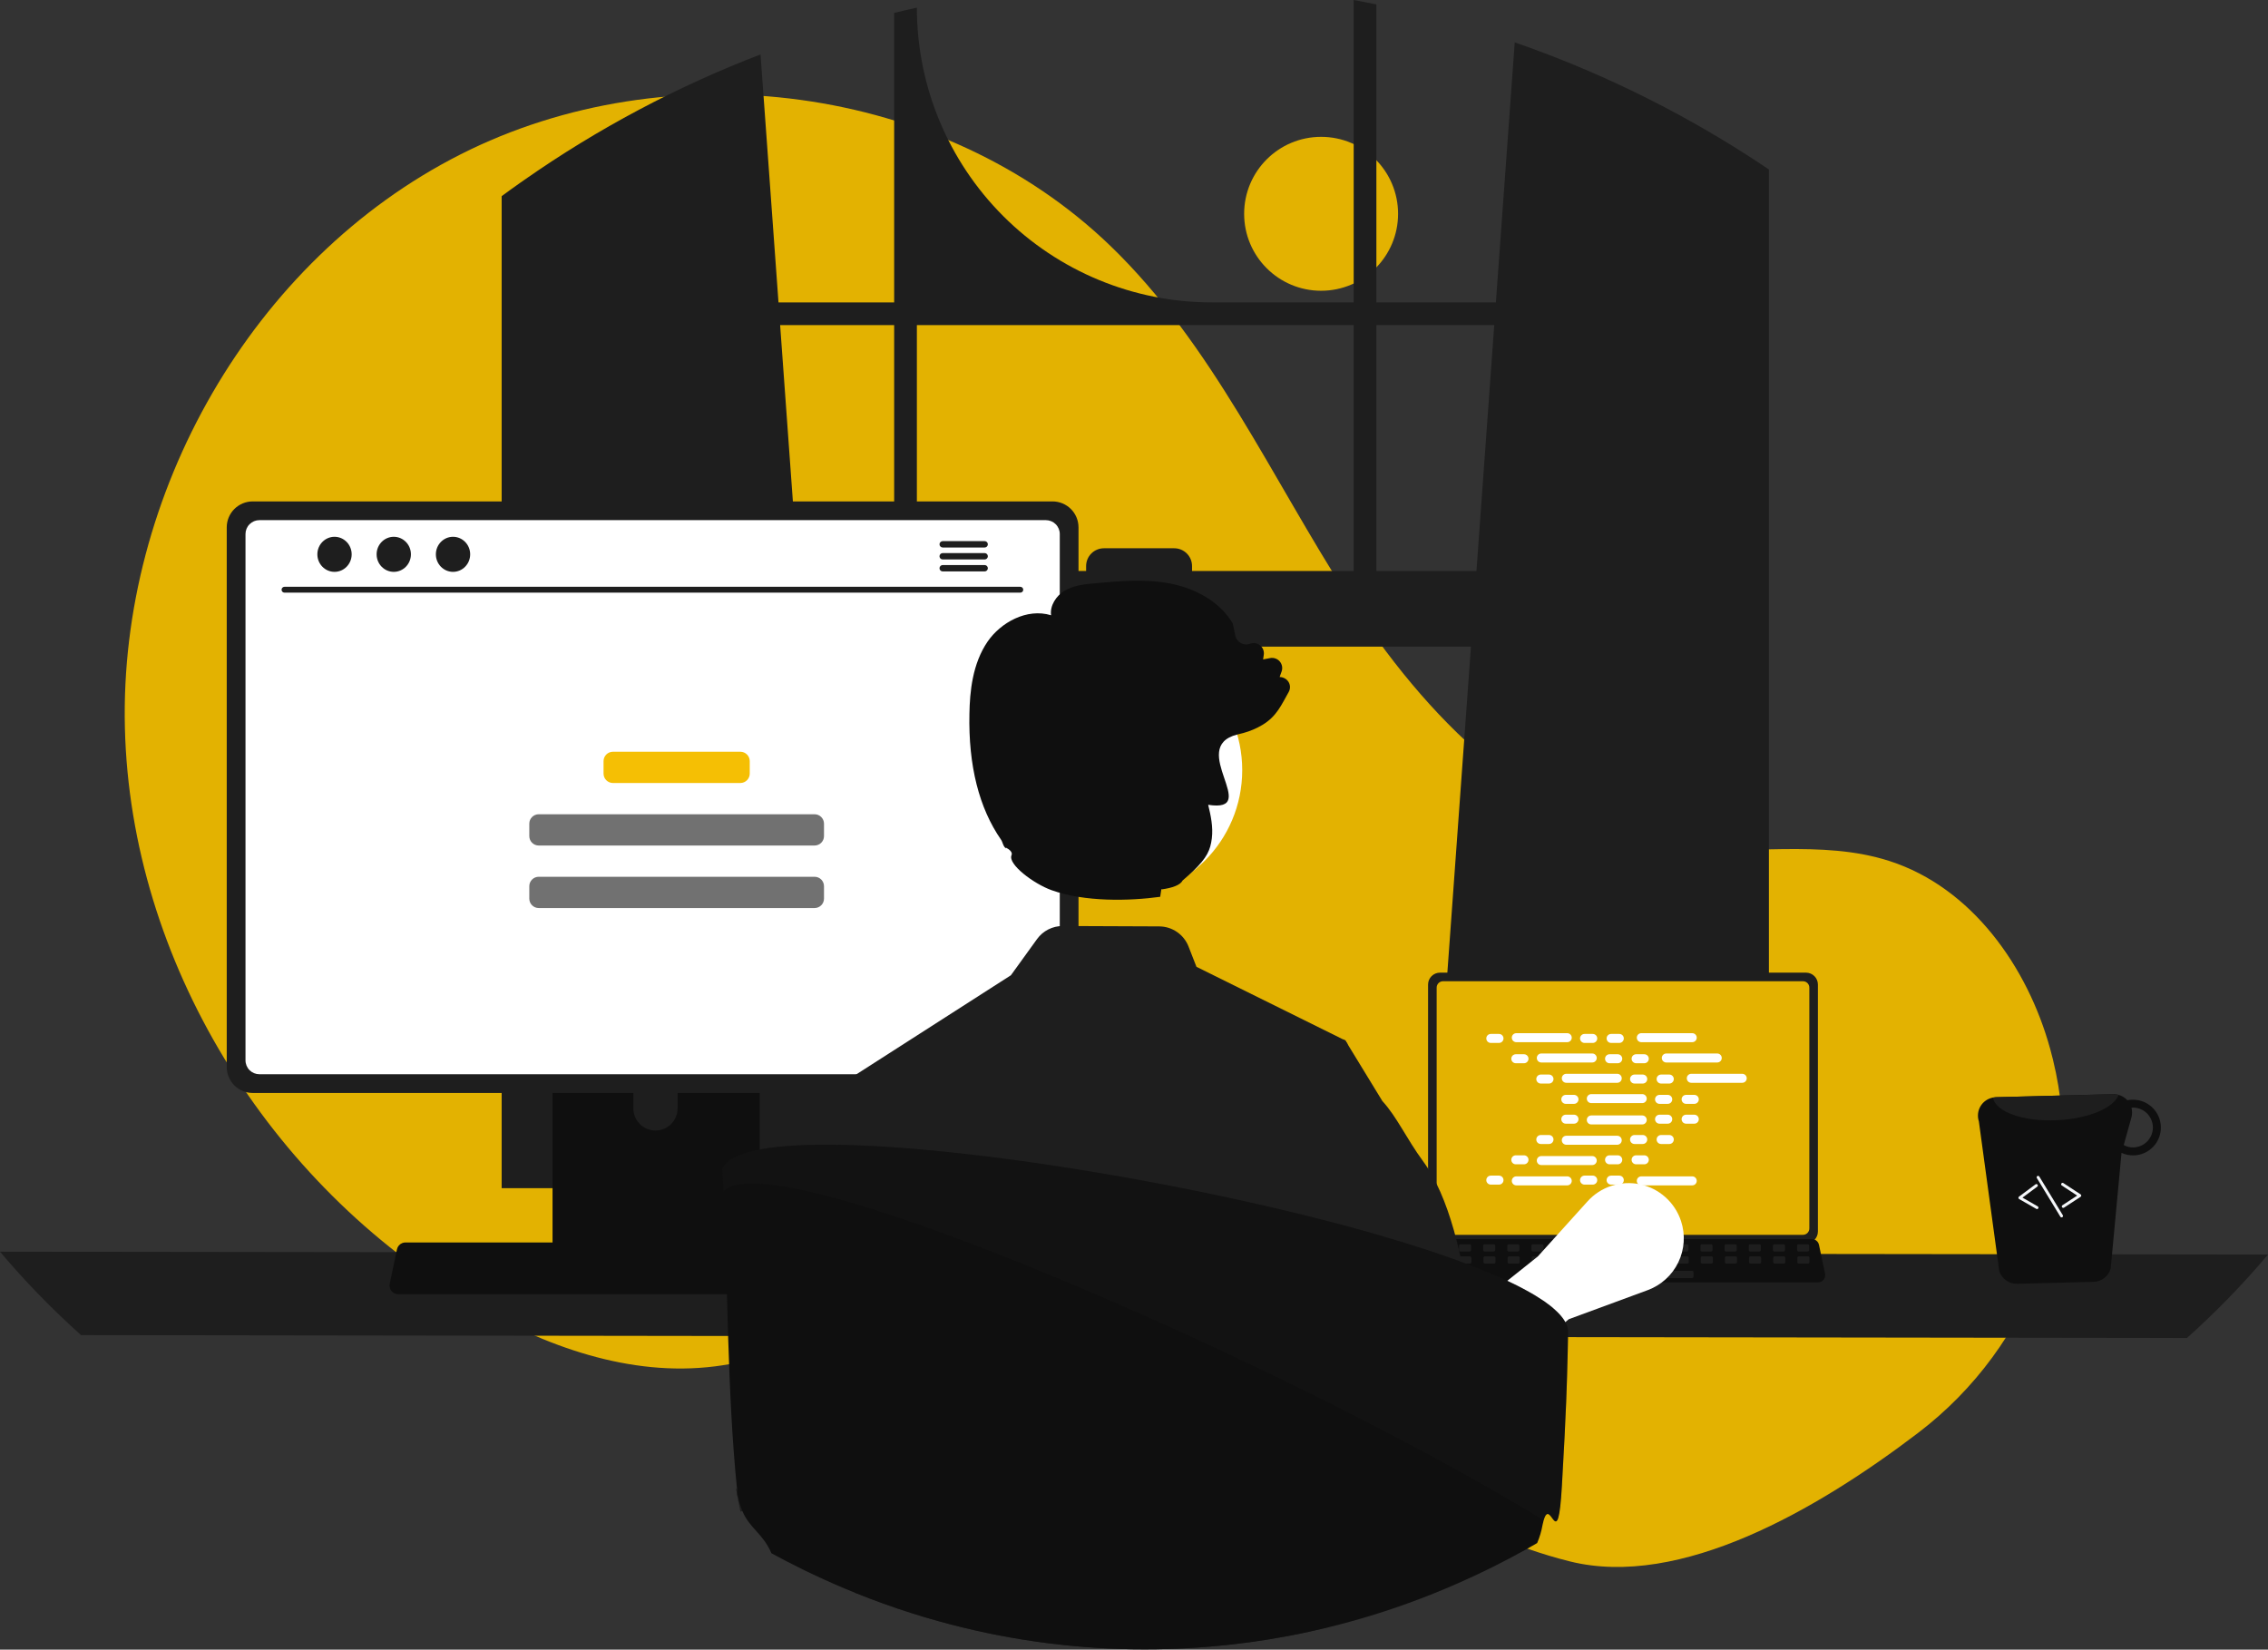<svg width="587" height="427" viewBox="0 0 587 427" fill="none" xmlns="http://www.w3.org/2000/svg">
<rect x="0" y="0" width="587" height="427" fill="#333333" stroke="none"/>
<g clip-path="url(#clip0_15_2536)">
<path d="M341.927 75.262C352.928 75.262 361.847 66.344 361.847 55.343C361.847 44.341 352.928 35.423 341.927 35.423C330.925 35.423 322.007 44.341 322.007 55.343C322.007 66.344 330.925 75.262 341.927 75.262Z" fill="#E3B201"/>
<path d="M496.451 370.896C526.06 348.344 540.202 310.447 531.348 274.297C531.128 273.398 530.896 272.502 530.652 271.608C524.782 250.149 510.261 229.755 489.097 222.898C471.327 217.141 451.93 221.568 433.391 219.279C396.998 214.784 368.783 185.338 348.931 154.508C329.078 123.677 313.821 89.167 287.441 63.697C243.958 21.713 173.026 12.674 119.114 40.002C65.201 67.33 30.86 127.96 32.324 188.386C33.789 248.812 69.661 306.583 121.756 337.234C140.894 348.494 163.028 356.471 185.056 353.679C204.17 351.258 221.537 340.987 240.561 337.938C270.47 333.145 300.189 346.668 326.059 362.426C351.929 378.185 376.917 396.863 406.314 404.169C434.859 411.263 470.223 390.873 496.451 370.896Z" fill="#E3B201"/>
<path d="M453.911 41.271C453.262 40.838 452.605 40.428 451.956 40.01C433.194 28.011 413.084 18.262 392.042 10.967L387.162 78.275H356.232V1.141C354.284 0.739 352.322 0.358 350.36 0V78.275H313.603C293.367 78.275 273.961 70.236 259.652 55.928C245.344 41.619 237.305 22.212 237.305 1.977C235.336 2.402 233.381 2.857 231.426 3.342V78.275H201.488L196.84 14.093C175.216 22.386 154.686 33.292 135.709 46.568C135.381 46.792 135.053 47.023 134.732 47.247C133.083 48.403 131.457 49.582 129.838 50.776V307.555H218.072L216.513 285.958L207.933 167.374H380.709L372.13 285.958L370.57 307.555H457.827V43.867C456.529 42.987 455.224 42.121 453.911 41.271ZM231.426 147.791H206.516L201.913 84.153H231.426V147.791ZM350.36 147.791H308.522V146.53C308.522 145.924 308.403 145.324 308.171 144.764C307.938 144.204 307.598 143.695 307.169 143.267C306.74 142.839 306.231 142.499 305.671 142.268C305.111 142.037 304.51 141.918 303.904 141.919H285.716C285.11 141.919 284.511 142.038 283.951 142.27C283.392 142.501 282.883 142.841 282.455 143.269C282.027 143.697 281.687 144.206 281.456 144.765C281.224 145.325 281.105 145.924 281.105 146.53V147.791H237.305V84.153H350.36V147.791ZM356.232 147.791V84.153H386.737L382.134 147.791H356.232Z" fill="#1E1E1E"/>
<path d="M0 323.999C6.481 331.678 13.491 338.895 20.979 345.597L566.021 346.343C573.509 339.641 580.519 332.424 587 324.745L0 323.999Z" fill="#1E1E1E"/>
<path d="M369.611 254.841V318.78C369.612 319.595 369.936 320.376 370.512 320.952C371.088 321.528 371.869 321.852 372.684 321.853H467.435C468.25 321.852 469.031 321.528 469.607 320.952C470.183 320.376 470.507 319.595 470.508 318.78V254.841C470.506 254.027 470.181 253.247 469.605 252.671C469.029 252.096 468.249 251.773 467.435 251.771H372.684C371.87 251.773 371.09 252.096 370.514 252.672C369.938 253.247 369.613 254.027 369.611 254.841Z" fill="#1E1E1E"/>
<path d="M371.834 255.637V317.991C371.835 318.426 372.008 318.844 372.316 319.152C372.624 319.459 373.041 319.633 373.476 319.633H466.646C467.081 319.633 467.499 319.459 467.806 319.152C468.114 318.844 468.288 318.426 468.288 317.991V255.637C468.288 255.201 468.115 254.783 467.807 254.474C467.5 254.166 467.082 253.992 466.646 253.991H373.476C373.04 253.992 372.623 254.166 372.315 254.474C372.007 254.783 371.834 255.201 371.834 255.637Z" fill="#E3B201"/>
<path d="M367.63 331.25C367.803 331.467 368.024 331.643 368.275 331.763C368.526 331.883 368.801 331.945 369.08 331.943H470.535C470.813 331.943 471.087 331.881 471.337 331.761C471.587 331.642 471.808 331.468 471.983 331.253C472.158 331.037 472.282 330.785 472.347 330.516C472.413 330.246 472.417 329.965 472.36 329.694L470.785 322.213C470.72 321.908 470.579 321.624 470.376 321.387C470.173 321.15 469.914 320.968 469.623 320.857C469.412 320.774 469.187 320.731 468.96 320.732H370.648C370.422 320.731 370.197 320.774 369.986 320.857C369.694 320.968 369.435 321.15 369.232 321.387C369.029 321.624 368.889 321.908 368.823 322.213L367.248 329.694C367.192 329.965 367.198 330.245 367.264 330.515C367.33 330.784 367.455 331.035 367.63 331.25Z" fill="#0F0F0F"/>
<path d="M465.479 323.954H467.875C468.076 323.954 468.239 323.791 468.239 323.589V322.443C468.239 322.242 468.076 322.079 467.875 322.079H465.479C465.278 322.079 465.114 322.242 465.114 322.443V323.589C465.114 323.791 465.278 323.954 465.479 323.954Z" fill="#1E1E1E"/>
<path d="M459.23 323.954H461.626C461.827 323.954 461.99 323.791 461.99 323.589V322.443C461.99 322.242 461.827 322.079 461.626 322.079H459.23C459.028 322.079 458.865 322.242 458.865 322.443V323.589C458.865 323.791 459.028 323.954 459.23 323.954Z" fill="#1E1E1E"/>
<path d="M452.98 323.954H455.376C455.577 323.954 455.74 323.791 455.74 323.589V322.443C455.74 322.242 455.577 322.079 455.376 322.079H452.98C452.779 322.079 452.615 322.242 452.615 322.443V323.589C452.615 323.791 452.779 323.954 452.98 323.954Z" fill="#1E1E1E"/>
<path d="M446.731 323.954H449.127C449.328 323.954 449.491 323.791 449.491 323.589V322.443C449.491 322.242 449.328 322.079 449.127 322.079H446.731C446.529 322.079 446.366 322.242 446.366 322.443V323.589C446.366 323.791 446.529 323.954 446.731 323.954Z" fill="#1E1E1E"/>
<path d="M440.481 323.954H442.877C443.078 323.954 443.241 323.791 443.241 323.589V322.443C443.241 322.242 443.078 322.079 442.877 322.079H440.481C440.28 322.079 440.116 322.242 440.116 322.443V323.589C440.116 323.791 440.28 323.954 440.481 323.954Z" fill="#1E1E1E"/>
<path d="M434.231 323.954H436.627C436.828 323.954 436.991 323.791 436.991 323.589V322.443C436.991 322.242 436.828 322.079 436.627 322.079H434.231C434.029 322.079 433.866 322.242 433.866 322.443V323.589C433.866 323.791 434.029 323.954 434.231 323.954Z" fill="#1E1E1E"/>
<path d="M427.982 323.954H430.378C430.579 323.954 430.742 323.791 430.742 323.589V322.443C430.742 322.242 430.579 322.079 430.378 322.079H427.982C427.78 322.079 427.617 322.242 427.617 322.443V323.589C427.617 323.791 427.78 323.954 427.982 323.954Z" fill="#1E1E1E"/>
<path d="M421.732 323.954H424.128C424.329 323.954 424.492 323.791 424.492 323.589V322.443C424.492 322.242 424.329 322.079 424.128 322.079H421.732C421.53 322.079 421.367 322.242 421.367 322.443V323.589C421.367 323.791 421.53 323.954 421.732 323.954Z" fill="#1E1E1E"/>
<path d="M415.483 323.954H417.879C418.08 323.954 418.243 323.791 418.243 323.589V322.443C418.243 322.242 418.08 322.079 417.879 322.079H415.483C415.281 322.079 415.118 322.242 415.118 322.443V323.589C415.118 323.791 415.281 323.954 415.483 323.954Z" fill="#1E1E1E"/>
<path d="M409.233 323.954H411.629C411.83 323.954 411.993 323.791 411.993 323.589V322.443C411.993 322.242 411.83 322.079 411.629 322.079H409.233C409.031 322.079 408.868 322.242 408.868 322.443V323.589C408.868 323.791 409.031 323.954 409.233 323.954Z" fill="#1E1E1E"/>
<path d="M402.984 323.954H405.38C405.581 323.954 405.744 323.791 405.744 323.589V322.443C405.744 322.242 405.581 322.079 405.38 322.079H402.984C402.782 322.079 402.619 322.242 402.619 322.443V323.589C402.619 323.791 402.782 323.954 402.984 323.954Z" fill="#1E1E1E"/>
<path d="M396.734 323.954H399.13C399.331 323.954 399.494 323.791 399.494 323.589V322.443C399.494 322.242 399.331 322.079 399.13 322.079H396.734C396.532 322.079 396.369 322.242 396.369 322.443V323.589C396.369 323.791 396.532 323.954 396.734 323.954Z" fill="#1E1E1E"/>
<path d="M390.484 323.954H392.88C393.081 323.954 393.244 323.791 393.244 323.589V322.443C393.244 322.242 393.081 322.079 392.88 322.079H390.484C390.282 322.079 390.119 322.242 390.119 322.443V323.589C390.119 323.791 390.282 323.954 390.484 323.954Z" fill="#1E1E1E"/>
<path d="M384.235 323.954H386.631C386.832 323.954 386.995 323.791 386.995 323.589V322.443C386.995 322.242 386.832 322.079 386.631 322.079H384.235C384.033 322.079 383.87 322.242 383.87 322.443V323.589C383.87 323.791 384.033 323.954 384.235 323.954Z" fill="#1E1E1E"/>
<path d="M377.985 323.954H380.381C380.582 323.954 380.745 323.791 380.745 323.589V322.443C380.745 322.242 380.582 322.079 380.381 322.079H377.985C377.783 322.079 377.62 322.242 377.62 322.443V323.589C377.62 323.791 377.783 323.954 377.985 323.954Z" fill="#1E1E1E"/>
<path d="M371.736 323.954H374.132C374.333 323.954 374.496 323.791 374.496 323.589V322.443C374.496 322.242 374.333 322.079 374.132 322.079H371.736C371.534 322.079 371.371 322.242 371.371 322.443V323.589C371.371 323.791 371.534 323.954 371.736 323.954Z" fill="#1E1E1E"/>
<path d="M465.553 327.079H467.949C468.15 327.079 468.313 326.916 468.313 326.714V325.568C468.313 325.367 468.15 325.204 467.949 325.204H465.553C465.352 325.204 465.189 325.367 465.189 325.568V326.714C465.189 326.916 465.352 327.079 465.553 327.079Z" fill="#1E1E1E"/>
<path d="M459.303 327.079H461.699C461.9 327.079 462.063 326.916 462.063 326.714V325.568C462.063 325.367 461.9 325.204 461.699 325.204H459.303C459.102 325.204 458.939 325.367 458.939 325.568V326.714C458.939 326.916 459.102 327.079 459.303 327.079Z" fill="#1E1E1E"/>
<path d="M453.054 327.079H455.45C455.651 327.079 455.814 326.916 455.814 326.714V325.568C455.814 325.367 455.651 325.204 455.45 325.204H453.054C452.853 325.204 452.69 325.367 452.69 325.568V326.714C452.69 326.916 452.853 327.079 453.054 327.079Z" fill="#1E1E1E"/>
<path d="M446.804 327.079H449.2C449.401 327.079 449.564 326.916 449.564 326.714V325.568C449.564 325.367 449.401 325.204 449.2 325.204H446.804C446.603 325.204 446.44 325.367 446.44 325.568V326.714C446.44 326.916 446.603 327.079 446.804 327.079Z" fill="#1E1E1E"/>
<path d="M440.555 327.079H442.951C443.152 327.079 443.315 326.916 443.315 326.714V325.568C443.315 325.367 443.152 325.204 442.951 325.204H440.555C440.354 325.204 440.191 325.367 440.191 325.568V326.714C440.191 326.916 440.354 327.079 440.555 327.079Z" fill="#1E1E1E"/>
<path d="M434.305 327.079H436.701C436.902 327.079 437.065 326.916 437.065 326.714V325.568C437.065 325.367 436.902 325.204 436.701 325.204H434.305C434.104 325.204 433.941 325.367 433.941 325.568V326.714C433.941 326.916 434.104 327.079 434.305 327.079Z" fill="#1E1E1E"/>
<path d="M428.055 327.079H430.451C430.652 327.079 430.815 326.916 430.815 326.714V325.568C430.815 325.367 430.652 325.204 430.451 325.204H428.055C427.854 325.204 427.691 325.367 427.691 325.568V326.714C427.691 326.916 427.854 327.079 428.055 327.079Z" fill="#1E1E1E"/>
<path d="M421.806 327.079H424.202C424.403 327.079 424.566 326.916 424.566 326.714V325.568C424.566 325.367 424.403 325.204 424.202 325.204H421.806C421.605 325.204 421.442 325.367 421.442 325.568V326.714C421.442 326.916 421.605 327.079 421.806 327.079Z" fill="#1E1E1E"/>
<path d="M415.556 327.079H417.952C418.153 327.079 418.316 326.916 418.316 326.714V325.568C418.316 325.367 418.153 325.204 417.952 325.204H415.556C415.355 325.204 415.192 325.367 415.192 325.568V326.714C415.192 326.916 415.355 327.079 415.556 327.079Z" fill="#1E1E1E"/>
<path d="M409.307 327.079H411.703C411.904 327.079 412.067 326.916 412.067 326.714V325.568C412.067 325.367 411.904 325.204 411.703 325.204H409.307C409.106 325.204 408.943 325.367 408.943 325.568V326.714C408.943 326.916 409.106 327.079 409.307 327.079Z" fill="#1E1E1E"/>
<path d="M403.057 327.079H405.453C405.654 327.079 405.817 326.916 405.817 326.714V325.568C405.817 325.367 405.654 325.204 405.453 325.204H403.057C402.856 325.204 402.693 325.367 402.693 325.568V326.714C402.693 326.916 402.856 327.079 403.057 327.079Z" fill="#1E1E1E"/>
<path d="M396.808 327.079H399.204C399.405 327.079 399.568 326.916 399.568 326.714V325.568C399.568 325.367 399.405 325.204 399.204 325.204H396.808C396.607 325.204 396.444 325.367 396.444 325.568V326.714C396.444 326.916 396.607 327.079 396.808 327.079Z" fill="#1E1E1E"/>
<path d="M390.558 327.079H392.954C393.155 327.079 393.318 326.916 393.318 326.714V325.568C393.318 325.367 393.155 325.204 392.954 325.204H390.558C390.357 325.204 390.194 325.367 390.194 325.568V326.714C390.194 326.916 390.357 327.079 390.558 327.079Z" fill="#1E1E1E"/>
<path d="M384.309 327.079H386.705C386.906 327.079 387.069 326.916 387.069 326.714V325.568C387.069 325.367 386.906 325.204 386.705 325.204H384.309C384.108 325.204 383.945 325.367 383.945 325.568V326.714C383.945 326.916 384.108 327.079 384.309 327.079Z" fill="#1E1E1E"/>
<path d="M378.059 327.079H380.455C380.656 327.079 380.819 326.916 380.819 326.714V325.568C380.819 325.367 380.656 325.204 380.455 325.204H378.059C377.858 325.204 377.695 325.367 377.695 325.568V326.714C377.695 326.916 377.858 327.079 378.059 327.079Z" fill="#1E1E1E"/>
<path d="M371.809 327.079H374.205C374.406 327.079 374.569 326.916 374.569 326.714V325.568C374.569 325.367 374.406 325.204 374.205 325.204H371.809C371.608 325.204 371.445 325.367 371.445 325.568V326.714C371.445 326.916 371.608 327.079 371.809 327.079Z" fill="#1E1E1E"/>
<path d="M413.681 330.828H437.951C438.152 330.828 438.315 330.665 438.315 330.464V329.317C438.315 329.116 438.152 328.953 437.951 328.953H413.681C413.48 328.953 413.317 329.116 413.317 329.317V330.464C413.317 330.665 413.48 330.828 413.681 330.828Z" fill="#1E1E1E"/>
<path d="M387.968 267.633H385.846C385.203 267.633 384.682 268.154 384.682 268.797C384.682 269.44 385.203 269.962 385.846 269.962H387.968C388.611 269.962 389.132 269.44 389.132 268.797C389.132 268.154 388.611 267.633 387.968 267.633Z" fill="white"/>
<path d="M412.231 267.633H410.11C409.467 267.633 408.945 268.154 408.945 268.797C408.945 269.44 409.467 269.962 410.11 269.962H412.231C412.875 269.962 413.396 269.44 413.396 268.797C413.396 268.154 412.875 267.633 412.231 267.633Z" fill="white"/>
<path d="M419.106 267.633H416.985C416.342 267.633 415.82 268.154 415.82 268.797C415.82 269.44 416.342 269.962 416.985 269.962H419.106C419.75 269.962 420.271 269.44 420.271 268.797C420.271 268.154 419.75 267.633 419.106 267.633Z" fill="white"/>
<path d="M405.631 267.438H392.446C391.803 267.438 391.281 267.96 391.281 268.603C391.281 269.246 391.803 269.768 392.446 269.768H405.631C406.275 269.768 406.796 269.246 406.796 268.603C406.796 267.96 406.275 267.438 405.631 267.438Z" fill="white"/>
<path d="M437.983 267.438H424.797C424.154 267.438 423.633 267.96 423.633 268.603C423.633 269.246 424.154 269.768 424.797 269.768H437.983C438.626 269.768 439.148 269.246 439.148 268.603C439.148 267.96 438.626 267.438 437.983 267.438Z" fill="white"/>
<path d="M394.438 272.89H392.317C391.674 272.89 391.152 273.411 391.152 274.054C391.152 274.697 391.674 275.219 392.317 275.219H394.438C395.082 275.219 395.603 274.697 395.603 274.054C395.603 273.411 395.082 272.89 394.438 272.89Z" fill="white"/>
<path d="M418.702 272.89H416.581C415.937 272.89 415.416 273.411 415.416 274.054C415.416 274.697 415.937 275.219 416.581 275.219H418.702C419.345 275.219 419.867 274.697 419.867 274.054C419.867 273.411 419.345 272.89 418.702 272.89Z" fill="white"/>
<path d="M425.576 272.89H423.455C422.811 272.89 422.29 273.411 422.29 274.054C422.29 274.697 422.811 275.219 423.455 275.219H425.576C426.219 275.219 426.741 274.697 426.741 274.054C426.741 273.411 426.219 272.89 425.576 272.89Z" fill="white"/>
<path d="M412.102 272.696H398.917C398.273 272.696 397.752 273.217 397.752 273.86C397.752 274.503 398.273 275.025 398.917 275.025H412.102C412.745 275.025 413.267 274.503 413.267 273.86C413.267 273.217 412.745 272.696 412.102 272.696Z" fill="white"/>
<path d="M444.454 272.696H431.268C430.625 272.696 430.104 273.217 430.104 273.86C430.104 274.503 430.625 275.025 431.268 275.025H444.454C445.097 275.025 445.618 274.503 445.618 273.86C445.618 273.217 445.097 272.696 444.454 272.696Z" fill="white"/>
<path d="M400.908 278.147H398.787C398.143 278.147 397.622 278.668 397.622 279.311C397.622 279.955 398.143 280.476 398.787 280.476H400.908C401.551 280.476 402.073 279.955 402.073 279.311C402.073 278.668 401.551 278.147 400.908 278.147Z" fill="white"/>
<path d="M425.172 278.147H423.05C422.407 278.147 421.886 278.668 421.886 279.311C421.886 279.955 422.407 280.476 423.05 280.476H425.172C425.815 280.476 426.336 279.955 426.336 279.311C426.336 278.668 425.815 278.147 425.172 278.147Z" fill="white"/>
<path d="M432.047 278.147H429.925C429.282 278.147 428.761 278.668 428.761 279.311C428.761 279.955 429.282 280.476 429.925 280.476H432.047C432.69 280.476 433.211 279.955 433.211 279.311C433.211 278.668 432.69 278.147 432.047 278.147Z" fill="white"/>
<path d="M418.573 277.953H405.387C404.744 277.953 404.223 278.474 404.223 279.117C404.223 279.76 404.744 280.282 405.387 280.282H418.573C419.216 280.282 419.737 279.76 419.737 279.117C419.737 278.474 419.216 277.953 418.573 277.953Z" fill="white"/>
<path d="M450.923 277.953H437.738C437.095 277.953 436.573 278.474 436.573 279.117C436.573 279.76 437.095 280.282 437.738 280.282H450.923C451.567 280.282 452.088 279.76 452.088 279.117C452.088 278.474 451.567 277.953 450.923 277.953Z" fill="white"/>
<path d="M407.379 283.404H405.257C404.614 283.404 404.093 283.925 404.093 284.568C404.093 285.212 404.614 285.733 405.257 285.733H407.379C408.022 285.733 408.544 285.212 408.544 284.568C408.544 283.925 408.022 283.404 407.379 283.404Z" fill="white"/>
<path d="M431.643 283.404H429.521C428.878 283.404 428.356 283.925 428.356 284.568C428.356 285.212 428.878 285.733 429.521 285.733H431.643C432.286 285.733 432.807 285.212 432.807 284.568C432.807 283.925 432.286 283.404 431.643 283.404Z" fill="white"/>
<path d="M438.517 283.404H436.395C435.752 283.404 435.23 283.925 435.23 284.568C435.23 285.212 435.752 285.733 436.395 285.733H438.517C439.16 285.733 439.681 285.212 439.681 284.568C439.681 283.925 439.16 283.404 438.517 283.404Z" fill="white"/>
<path d="M425.043 283.21H411.857C411.214 283.21 410.692 283.731 410.692 284.374C410.692 285.018 411.214 285.539 411.857 285.539H425.043C425.686 285.539 426.207 285.018 426.207 284.374C426.207 283.731 425.686 283.21 425.043 283.21Z" fill="white"/>
<path d="M412.231 304.308H410.11C409.467 304.308 408.945 304.83 408.945 305.473C408.945 306.116 409.467 306.638 410.11 306.638H412.231C412.875 306.638 413.396 306.116 413.396 305.473C413.396 304.83 412.875 304.308 412.231 304.308Z" fill="white"/>
<path d="M419.106 304.308H416.985C416.342 304.308 415.82 304.83 415.82 305.473C415.82 306.116 416.342 306.638 416.985 306.638H419.106C419.75 306.638 420.271 306.116 420.271 305.473C420.271 304.83 419.75 304.308 419.106 304.308Z" fill="white"/>
<path d="M437.983 304.502H424.797C424.154 304.502 423.633 305.024 423.633 305.667C423.633 306.31 424.154 306.832 424.797 306.832H437.983C438.626 306.832 439.148 306.31 439.148 305.667C439.148 305.024 438.626 304.502 437.983 304.502Z" fill="white"/>
<path d="M387.968 304.308H385.846C385.203 304.308 384.682 304.83 384.682 305.473C384.682 306.116 385.203 306.638 385.846 306.638H387.968C388.611 306.638 389.132 306.116 389.132 305.473C389.132 304.83 388.611 304.308 387.968 304.308Z" fill="white"/>
<path d="M405.631 304.502H392.446C391.803 304.502 391.281 305.024 391.281 305.667C391.281 306.31 391.803 306.832 392.446 306.832H405.631C406.275 306.832 406.796 306.31 406.796 305.667C406.796 305.024 406.275 304.502 405.631 304.502Z" fill="white"/>
<path d="M394.438 299.051H392.317C391.674 299.051 391.152 299.573 391.152 300.216C391.152 300.859 391.674 301.381 392.317 301.381H394.438C395.082 301.381 395.603 300.859 395.603 300.216C395.603 299.573 395.082 299.051 394.438 299.051Z" fill="white"/>
<path d="M418.702 299.051H416.581C415.937 299.051 415.416 299.573 415.416 300.216C415.416 300.859 415.937 301.381 416.581 301.381H418.702C419.345 301.381 419.867 300.859 419.867 300.216C419.867 299.573 419.345 299.051 418.702 299.051Z" fill="white"/>
<path d="M425.576 299.051H423.455C422.811 299.051 422.29 299.573 422.29 300.216C422.29 300.859 422.811 301.381 423.455 301.381H425.576C426.219 301.381 426.741 300.859 426.741 300.216C426.741 299.573 426.219 299.051 425.576 299.051Z" fill="white"/>
<path d="M412.102 299.245H398.917C398.273 299.245 397.752 299.767 397.752 300.41C397.752 301.053 398.273 301.575 398.917 301.575H412.102C412.745 301.575 413.267 301.053 413.267 300.41C413.267 299.767 412.745 299.245 412.102 299.245Z" fill="white"/>
<path d="M400.908 293.794H398.787C398.143 293.794 397.622 294.316 397.622 294.959C397.622 295.602 398.143 296.123 398.787 296.123H400.908C401.551 296.123 402.073 295.602 402.073 294.959C402.073 294.316 401.551 293.794 400.908 293.794Z" fill="white"/>
<path d="M425.172 293.794H423.05C422.407 293.794 421.886 294.316 421.886 294.959C421.886 295.602 422.407 296.123 423.05 296.123H425.172C425.815 296.123 426.336 295.602 426.336 294.959C426.336 294.316 425.815 293.794 425.172 293.794Z" fill="white"/>
<path d="M432.047 293.794H429.925C429.282 293.794 428.761 294.316 428.761 294.959C428.761 295.602 429.282 296.123 429.925 296.123H432.047C432.69 296.123 433.211 295.602 433.211 294.959C433.211 294.316 432.69 293.794 432.047 293.794Z" fill="white"/>
<path d="M418.573 293.988H405.387C404.744 293.988 404.223 294.51 404.223 295.153C404.223 295.796 404.744 296.318 405.387 296.318H418.573C419.216 296.318 419.737 295.796 419.737 295.153C419.737 294.51 419.216 293.988 418.573 293.988Z" fill="white"/>
<path d="M407.379 288.537H405.257C404.614 288.537 404.093 289.059 404.093 289.702C404.093 290.345 404.614 290.866 405.257 290.866H407.379C408.022 290.866 408.544 290.345 408.544 289.702C408.544 289.059 408.022 288.537 407.379 288.537Z" fill="white"/>
<path d="M431.643 288.537H429.521C428.878 288.537 428.356 289.059 428.356 289.702C428.356 290.345 428.878 290.866 429.521 290.866H431.643C432.286 290.866 432.807 290.345 432.807 289.702C432.807 289.059 432.286 288.537 431.643 288.537Z" fill="white"/>
<path d="M438.517 288.537H436.395C435.752 288.537 435.23 289.059 435.23 289.702C435.23 290.345 435.752 290.866 436.395 290.866H438.517C439.16 290.866 439.681 290.345 439.681 289.702C439.681 289.059 439.16 288.537 438.517 288.537Z" fill="white"/>
<path d="M425.043 288.731H411.857C411.214 288.731 410.692 289.253 410.692 289.896C410.692 290.539 411.214 291.06 411.857 291.06H425.043C425.686 291.06 426.207 290.539 426.207 289.896C426.207 289.253 425.686 288.731 425.043 288.731Z" fill="white"/>
<path d="M376.689 365.919L366.729 350.177L397.99 325.257L410.893 310.962C412.569 309.105 414.704 307.72 417.083 306.946C419.462 306.172 422.003 306.036 424.451 306.552C426.899 307.068 429.169 308.217 431.034 309.884C432.899 311.552 434.293 313.68 435.078 316.056C436.241 319.576 435.991 323.411 434.381 326.75C432.77 330.089 429.925 332.672 426.447 333.954L406.043 341.471L376.689 365.919Z" fill="white"/>
<path d="M143.009 251.775V328.289H196.612V251.775C196.613 251.224 196.437 250.688 196.111 250.245C195.785 249.802 195.325 249.475 194.799 249.313C194.551 249.231 194.292 249.19 194.031 249.193H145.598C145.258 249.193 144.922 249.259 144.608 249.388C144.294 249.518 144.009 249.708 143.768 249.947C143.528 250.187 143.337 250.472 143.207 250.785C143.076 251.099 143.009 251.435 143.009 251.775ZM163.928 278.065C163.942 276.557 164.551 275.115 165.622 274.053C166.694 272.991 168.141 272.396 169.65 272.396C171.158 272.396 172.606 272.991 173.677 274.053C174.749 275.115 175.358 276.557 175.372 278.065V286.943C175.364 288.455 174.758 289.903 173.686 290.97C172.614 292.037 171.162 292.636 169.65 292.636C168.137 292.636 166.686 292.037 165.614 290.97C164.542 289.903 163.936 288.455 163.928 286.943V278.065Z" fill="#0F0F0F"/>
<path d="M142.845 325.842V333.22C142.846 333.602 142.998 333.968 143.267 334.239C143.537 334.51 143.902 334.664 144.285 334.667H195.336C195.719 334.665 196.085 334.512 196.355 334.241C196.625 333.969 196.776 333.602 196.776 333.22V325.842H142.845Z" fill="#1E1E1E"/>
<path d="M58.684 136.496V276.2C58.685 277.98 59.393 279.687 60.652 280.946C61.911 282.205 63.618 282.913 65.398 282.914H272.424C274.205 282.913 275.912 282.205 277.171 280.946C278.429 279.687 279.137 277.98 279.139 276.2V136.496C279.134 134.718 278.425 133.013 277.167 131.756C275.908 130.499 274.203 129.792 272.424 129.79H65.398C63.619 129.792 61.914 130.499 60.655 131.756C59.397 133.013 58.688 134.718 58.684 136.496Z" fill="#1E1E1E"/>
<path d="M63.54 138.235V274.477C63.542 275.428 63.92 276.34 64.593 277.012C65.266 277.685 66.177 278.063 67.129 278.065H270.701C271.652 278.063 272.564 277.685 273.236 277.012C273.909 276.34 274.288 275.428 274.289 274.477V138.235C274.289 137.282 273.911 136.369 273.238 135.695C272.566 135.021 271.653 134.641 270.701 134.639H67.129C66.176 134.641 65.263 135.021 64.591 135.695C63.918 136.369 63.54 137.282 63.54 138.235Z" fill="white"/>
<path d="M101.319 334.167C101.527 334.427 101.79 334.637 102.09 334.78C102.39 334.924 102.718 334.997 103.05 334.996H224.163C224.494 334.995 224.821 334.921 225.12 334.778C225.419 334.636 225.682 334.428 225.891 334.171C226.099 333.914 226.248 333.613 226.326 333.291C226.404 332.969 226.409 332.634 226.341 332.31L224.461 323.38C224.383 323.015 224.215 322.677 223.973 322.394C223.731 322.111 223.421 321.893 223.073 321.761C222.821 321.662 222.553 321.611 222.283 321.612H104.923C104.652 321.611 104.384 321.662 104.132 321.761C103.784 321.893 103.475 322.111 103.232 322.394C102.99 322.677 102.822 323.015 102.744 323.38L100.864 332.31C100.797 332.634 100.804 332.969 100.882 333.29C100.961 333.611 101.11 333.911 101.319 334.167Z" fill="#0F0F0F"/>
<path d="M264.095 153.407H73.613C73.415 153.402 73.227 153.32 73.088 153.179C72.95 153.037 72.872 152.847 72.872 152.649C72.872 152.451 72.95 152.261 73.088 152.119C73.227 151.978 73.415 151.896 73.613 151.892H264.095C264.293 151.896 264.481 151.978 264.619 152.119C264.758 152.261 264.836 152.451 264.836 152.649C264.836 152.847 264.758 153.037 264.619 153.179C264.481 153.32 264.293 153.402 264.095 153.407Z" fill="#1E1E1E"/>
<path d="M86.579 148.024C89.031 148.024 91.018 145.992 91.018 143.486C91.018 140.979 89.031 138.948 86.579 138.948C84.127 138.948 82.14 140.979 82.14 143.486C82.14 145.992 84.127 148.024 86.579 148.024Z" fill="#1E1E1E"/>
<path d="M101.915 148.024C104.367 148.024 106.354 145.992 106.354 143.486C106.354 140.979 104.367 138.948 101.915 138.948C99.463 138.948 97.476 140.979 97.476 143.486C97.476 145.992 99.463 148.024 101.915 148.024Z" fill="#1E1E1E"/>
<path d="M117.251 148.024C119.703 148.024 121.69 145.992 121.69 143.486C121.69 140.979 119.703 138.948 117.251 138.948C114.799 138.948 112.812 140.979 112.812 143.486C112.812 145.992 114.799 148.024 117.251 148.024Z" fill="#1E1E1E"/>
<path d="M254.86 140.07H243.968C243.752 140.075 243.547 140.164 243.397 140.318C243.246 140.472 243.162 140.679 243.162 140.894C243.162 141.11 243.246 141.316 243.397 141.47C243.547 141.625 243.752 141.714 243.968 141.719H254.86C255.076 141.716 255.283 141.627 255.435 141.473C255.587 141.319 255.673 141.111 255.673 140.894C255.673 140.678 255.587 140.47 255.435 140.315C255.283 140.161 255.076 140.073 254.86 140.07Z" fill="#1E1E1E"/>
<path d="M254.86 143.166H243.968C243.752 143.171 243.547 143.26 243.396 143.414C243.246 143.568 243.161 143.775 243.161 143.99C243.161 144.206 243.246 144.413 243.396 144.567C243.547 144.721 243.752 144.81 243.968 144.815H254.86C255.077 144.812 255.284 144.724 255.436 144.57C255.589 144.416 255.674 144.207 255.674 143.99C255.674 143.773 255.589 143.565 255.436 143.411C255.284 143.257 255.077 143.169 254.86 143.166Z" fill="#1E1E1E"/>
<path d="M254.86 146.262H243.968C243.752 146.267 243.547 146.356 243.397 146.51C243.246 146.664 243.162 146.871 243.162 147.086C243.162 147.302 243.246 147.509 243.397 147.663C243.547 147.817 243.752 147.906 243.968 147.911H254.86C255.076 147.908 255.283 147.819 255.435 147.665C255.587 147.511 255.673 147.303 255.673 147.086C255.673 146.87 255.587 146.662 255.435 146.507C255.283 146.353 255.076 146.265 254.86 146.262Z" fill="#1E1E1E"/>
<path d="M517.451 329.08C517.78 330.037 518.403 330.865 519.232 331.445C520.061 332.026 521.052 332.329 522.064 332.311L541.828 331.802C542.847 331.782 543.833 331.433 544.637 330.807C545.441 330.181 546.021 329.311 546.29 328.328L549.087 298.421C550.079 298.871 551.159 299.093 552.249 299.071C553.195 299.047 554.127 298.837 554.992 298.453C555.857 298.069 556.638 297.518 557.291 296.832C557.943 296.147 558.454 295.339 558.794 294.456C559.134 293.572 559.297 292.631 559.273 291.684C559.249 290.738 559.04 289.806 558.655 288.941C558.271 288.076 557.721 287.295 557.035 286.642C556.349 285.99 555.541 285.479 554.658 285.139C553.775 284.799 552.833 284.636 551.887 284.66C551.452 284.658 551.017 284.704 550.592 284.795C550.129 284.294 549.566 283.895 548.94 283.625C548.313 283.355 547.637 283.219 546.955 283.226L516.554 284.011C516.302 284.02 516.051 284.051 515.804 284.104C515.137 284.228 514.505 284.494 513.949 284.883C513.394 285.272 512.928 285.776 512.584 286.36C512.239 286.944 512.024 287.595 511.952 288.27C511.881 288.944 511.954 289.626 512.168 290.269L517.451 329.08ZM549.66 296.39L551.651 289.264C551.877 288.441 551.882 287.572 551.666 286.746C551.762 286.746 551.848 286.7 551.944 286.7C553.309 286.672 554.629 287.186 555.615 288.129C556.601 289.073 557.173 290.369 557.205 291.734C557.237 293.098 556.726 294.42 555.785 295.408C554.845 296.397 553.55 296.972 552.186 297.008C551.303 297.036 550.43 296.822 549.66 296.39Z" fill="#0F0F0F"/>
<path d="M515.804 284.104C516.451 287.807 523.733 290.411 532.49 289.958C540.541 289.587 547.125 286.76 548.331 283.409C547.885 283.277 547.421 283.215 546.955 283.226L516.554 284.011C516.301 284.02 516.051 284.051 515.804 284.104Z" fill="#1E1E1E"/>
<path d="M534.094 312.646C534.134 312.635 534.172 312.619 534.206 312.596L538.498 309.787C538.55 309.753 538.593 309.707 538.622 309.652C538.652 309.598 538.668 309.537 538.668 309.475C538.668 309.413 538.652 309.352 538.623 309.297C538.593 309.243 538.551 309.197 538.499 309.163L534.038 306.241C533.997 306.214 533.951 306.195 533.902 306.186C533.854 306.176 533.805 306.177 533.757 306.187C533.709 306.196 533.663 306.216 533.622 306.243C533.582 306.271 533.547 306.306 533.52 306.347C533.493 306.388 533.475 306.434 533.465 306.483C533.456 306.531 533.457 306.58 533.467 306.629C533.477 306.677 533.497 306.722 533.524 306.763C533.552 306.803 533.588 306.838 533.629 306.864L537.613 309.474L533.798 311.972C533.724 312.02 533.67 312.093 533.645 312.178C533.62 312.262 533.625 312.353 533.661 312.434C533.696 312.515 533.759 312.58 533.838 312.619C533.918 312.658 534.008 312.667 534.094 312.646Z" fill="#F5F7FA"/>
<path d="M527.315 312.958C527.387 312.94 527.452 312.901 527.502 312.845C527.551 312.79 527.583 312.721 527.593 312.647C527.604 312.574 527.591 312.499 527.559 312.432C527.526 312.366 527.474 312.31 527.409 312.273L523.453 310.005L527.277 307.165C527.316 307.135 527.349 307.099 527.375 307.057C527.4 307.015 527.416 306.968 527.424 306.92C527.431 306.871 527.428 306.822 527.416 306.775C527.404 306.727 527.383 306.682 527.354 306.643C527.325 306.604 527.288 306.571 527.246 306.546C527.204 306.52 527.158 306.504 527.109 306.497C527.061 306.49 527.011 306.492 526.964 306.504C526.916 306.516 526.872 306.537 526.832 306.566L522.551 309.746C522.501 309.783 522.462 309.832 522.435 309.888C522.409 309.944 522.397 310.006 522.401 310.068C522.405 310.129 522.424 310.189 522.456 310.242C522.489 310.295 522.534 310.338 522.588 310.369L527.038 312.92C527.122 312.969 527.222 312.982 527.315 312.958Z" fill="#F5F7FA"/>
<path d="M533.667 315.108C533.703 315.099 533.737 315.084 533.769 315.064C533.811 315.039 533.847 315.006 533.876 314.966C533.905 314.926 533.926 314.882 533.938 314.834C533.949 314.786 533.952 314.737 533.944 314.689C533.937 314.64 533.92 314.594 533.894 314.552L527.81 304.549C527.758 304.464 527.675 304.404 527.579 304.381C527.483 304.357 527.382 304.373 527.297 304.425C527.213 304.476 527.152 304.559 527.129 304.655C527.105 304.751 527.121 304.852 527.172 304.937L533.257 314.94C533.298 315.008 533.36 315.061 533.434 315.091C533.508 315.121 533.59 315.127 533.667 315.108Z" fill="#F5F7FA"/>
<path d="M191.612 194.588H158.644C157.299 194.588 156.209 195.678 156.209 197.023V200.244C156.209 201.589 157.299 202.679 158.644 202.679H191.612C192.957 202.679 194.048 201.589 194.048 200.244V197.023C194.048 195.678 192.957 194.588 191.612 194.588Z" fill="#F5BF04"/>
<path d="M210.829 210.771H139.427C138.082 210.771 136.992 211.861 136.992 213.206V216.427C136.992 217.772 138.082 218.862 139.427 218.862H210.829C212.174 218.862 213.265 217.772 213.265 216.427V213.206C213.265 211.861 212.174 210.771 210.829 210.771Z" fill="#717171"/>
<path d="M210.829 226.953H139.427C138.082 226.953 136.992 228.043 136.992 229.388V232.609C136.992 233.954 138.082 235.044 139.427 235.044H210.829C212.174 235.044 213.265 233.954 213.265 232.609V229.388C213.265 228.043 212.174 226.953 210.829 226.953Z" fill="#717171"/>
<path d="M216.883 281.142L217.045 281.653L217.053 281.67L221.921 296.47L227.521 313.525L238.057 345.576L238.159 350.555V350.572L238.942 390.623L236.772 396.052L239.215 404.954C239.215 404.954 238.091 391.498 232.066 399.226C228.653 403.617 224.662 408.111 221.385 412.324C226.159 414.256 231.01 416.003 235.938 417.566C237.002 417.907 238.074 418.23 239.147 418.553C239.376 418.621 239.606 418.69 239.836 418.758C256.17 423.588 273.057 426.303 290.082 426.834C290.967 426.86 291.836 426.877 292.678 426.894C292.976 426.902 293.265 426.911 293.555 426.911C294.508 426.919 295.453 426.928 296.406 426.928C298.329 426.928 300.244 426.899 302.15 426.843C316.26 426.445 330.288 424.548 343.997 421.183C343.903 415.524 343.648 408.911 343.282 401.847C343.112 398.383 339.291 394.63 339.061 391.005C338.899 388.281 342.329 385.719 342.15 382.954C340.993 365.924 339.546 372.461 338.474 360.402C338.363 359.219 338.261 358.087 338.167 357.006C337.478 349.261 337.001 344.419 337.001 344.419L341.58 315.559L348.771 270.249L348.218 269.338L347.597 269.032L309.665 250.258L307.606 244.981C307.006 243.461 305.964 242.155 304.616 241.231C303.268 240.308 301.674 239.808 300.04 239.798L275.053 239.696C273.756 239.69 272.477 239.993 271.321 240.581C270.165 241.169 269.165 242.024 268.406 243.075L261.64 252.445L216.883 281.142Z" fill="#1E1E1E"/>
<path d="M243.819 338.444L238.159 350.555L234.295 358.827L227.649 393.627L224.321 397.159L221.47 384.656L191.63 391.281C190.651 385.843 191.368 391.465 190.764 385.499C190.934 385.329 191.113 385.159 191.291 384.989C191.768 384.546 192.168 384.129 192.159 383.729C191.819 363.151 192.84 328.13 201.368 306.913C202.703 303.448 204.464 300.164 206.61 297.134C206.781 296.904 206.942 296.674 207.104 296.445C211.036 290.938 213.521 285.517 217.044 281.662V281.653C217.066 281.636 217.086 281.616 217.104 281.594C217.117 281.587 217.128 281.579 217.138 281.568L241.342 268.734L242.38 297.908L243.121 318.879L243.819 338.444Z" fill="#1E1E1E"/>
<path d="M331.094 341.884L338.163 357.01L340.631 362.278L347.276 397.074L350.592 400.598L353.45 388.098L354.793 387.822L379.008 382.807L386.066 405.223C387.657 402.572 388.283 399.454 387.84 396.394C387.397 393.335 385.911 390.523 383.633 388.433C383.151 387.996 382.749 387.572 382.761 387.17C383.162 362.966 381.682 318.77 368.312 300.58C364.066 294.808 361.518 289.058 357.811 285.041C357.799 285.03 357.799 285.018 357.788 285.018L348.767 270.248L348.217 269.341L347.597 269.031L331.094 341.884Z" fill="#1E1E1E"/>
<path d="M288.268 232.585C306.627 232.585 321.51 217.702 321.51 199.343C321.51 180.983 306.627 166.1 288.268 166.1C269.908 166.1 255.025 180.983 255.025 199.343C255.025 217.702 269.908 232.585 288.268 232.585Z" fill="white"/>
<path d="M333.198 176.123C332.941 175.848 332.63 175.627 332.285 175.475C331.941 175.322 331.569 175.241 331.192 175.235L331.691 173.848C331.854 173.41 331.899 172.938 331.819 172.478C331.739 172.018 331.539 171.588 331.238 171.231C330.938 170.875 330.548 170.604 330.108 170.448C329.669 170.291 329.195 170.255 328.737 170.341L326.917 170.692L327.088 169.476C327.154 169.023 327.101 168.561 326.934 168.135C326.767 167.708 326.492 167.333 326.136 167.046C325.78 166.758 325.355 166.568 324.903 166.495C324.451 166.421 323.988 166.466 323.56 166.626C323.169 166.779 322.75 166.844 322.331 166.814C321.913 166.784 321.507 166.661 321.142 166.454C320.776 166.253 320.458 165.975 320.211 165.639C319.964 165.303 319.793 164.916 319.71 164.507L319.076 161.448L319.009 161.284C315.92 156.137 309.982 152.391 302.715 151.019C296.247 149.788 289.615 150.414 283.221 151.004C280.685 151.242 277.82 151.511 275.432 152.973C273.403 154.227 271.687 156.733 272.038 159.262C265.734 157.33 258.975 161.187 255.625 166.051C251.656 171.841 251.007 179.092 250.903 184.762C250.619 198.176 253.387 209.15 259.109 217.386C259.527 217.983 259.631 219.229 260.459 219.647L260.288 219.371C261.213 219.833 262.153 220.58 261.802 221.378C260.795 223.676 267.487 228.756 272.202 230.435C280.804 233.501 292.241 233.24 300.283 232.136L300.567 230.233C303.469 229.838 305.513 229.084 306.087 227.906C307.102 227.04 307.967 226.264 308.721 225.548L308.728 225.541C308.743 225.526 308.773 225.503 308.788 225.488C312.421 222.004 313.264 220.02 313.645 216.999C314.01 214.037 313.361 211.03 312.697 208.322C326.678 210.486 307.191 193.431 320.217 190.134C320.367 190.088 320.519 190.05 320.672 190.022C321.053 189.932 321.433 189.843 321.799 189.738C323.561 189.26 325.248 188.539 326.812 187.597C330.453 185.381 331.654 182.442 333.534 179.13C333.805 178.658 333.919 178.112 333.859 177.571C333.798 177.031 333.567 176.523 333.198 176.123Z" fill="#0F0F0F"/>
<path d="M405.84 344.251C405.833 345.556 405.818 347.384 405.758 349.645C405.751 349.958 405.743 350.279 405.736 350.607C405.639 354.762 405.542 358.246 405.385 362.118C405.378 362.387 405.37 362.648 405.355 362.917C405.146 368.318 404.818 374.607 404.251 384.567C403.199 402.964 401.364 387.096 399.521 393.549C399.432 393.87 399.335 394.25 399.245 394.698C398.966 396.322 398.495 397.907 397.843 399.42C396.865 400.002 395.858 400.562 394.866 401.121C392.038 402.696 389.166 404.21 386.272 405.65C384.645 406.456 383.011 407.246 381.37 408.007C381.109 408.127 380.855 408.246 380.602 408.358C372.197 412.246 363.535 415.551 354.677 418.251C352.946 418.773 351.223 419.28 349.477 419.75C347.657 420.257 345.836 420.735 343.993 421.183C330.285 424.548 316.258 426.446 302.148 426.845C300.246 426.905 298.328 426.927 296.403 426.927C295.449 426.927 294.509 426.92 293.554 426.912C293.263 426.912 292.972 426.905 292.681 426.897C291.838 426.875 290.965 426.86 290.084 426.837C273.059 426.306 256.172 423.591 239.839 418.758L239.145 418.556C238.071 418.228 237.004 417.907 235.937 417.564C231.013 416.005 226.161 414.259 221.382 412.327C217.733 410.857 214.128 409.281 210.564 407.597C210.531 407.588 210.501 407.573 210.474 407.552C209.728 407.209 208.975 406.851 208.229 406.485C208.132 406.433 208.027 406.381 207.923 406.329C205.14 404.971 202.387 403.549 199.664 402.061C197.374 396.802 194.151 395.795 192.152 391.169C191.57 389.795 191.149 388.358 190.898 386.887C190.898 386.872 190.891 386.857 190.891 386.835C191.1 389.61 190.003 381.911 190.883 386.805C190.876 386.715 190.869 386.618 190.861 386.506C190.839 386.238 190.809 385.91 190.764 385.499C188.205 360.514 188.369 331.941 187.258 308.396C187.183 306.874 187.106 305.417 187.026 304.024C187.004 303.562 186.974 303.107 186.944 302.659C186.997 302.525 187.056 302.383 187.123 302.249C187.138 302.21 187.155 302.173 187.176 302.137C187.198 302.09 187.223 302.046 187.25 302.002C187.265 301.98 187.288 301.95 187.302 301.928C187.313 301.902 187.326 301.877 187.34 301.853C187.407 301.749 187.481 301.637 187.564 301.532C187.601 301.488 187.631 301.45 187.668 301.413C187.694 301.375 187.724 301.34 187.758 301.309C187.78 301.273 187.808 301.24 187.84 301.212C187.869 301.182 187.899 301.144 187.937 301.107C187.953 301.084 187.973 301.063 187.996 301.048C188.055 300.98 188.12 300.917 188.19 300.861C188.456 300.616 188.741 300.392 189.041 300.19C189.145 300.122 189.257 300.055 189.362 299.981C190.113 299.531 190.905 299.151 191.726 298.847C192.01 298.742 192.293 298.645 192.599 298.541C192.711 298.511 192.816 298.474 192.928 298.436C193.092 298.384 193.256 298.332 193.427 298.295C194.278 298.041 195.196 297.825 196.188 297.623C196.307 297.601 196.434 297.578 196.561 297.549C196.74 297.511 196.926 297.481 197.113 297.452C197.367 297.407 197.628 297.362 197.889 297.317C200.104 296.967 202.619 296.706 205.394 296.534C205.655 296.519 205.916 296.504 206.177 296.489C206.483 296.474 206.789 296.459 207.102 296.444C207.363 296.43 207.632 296.422 207.901 296.415C208.162 296.4 208.43 296.392 208.706 296.385C209.46 296.362 210.236 296.34 211.027 296.325C213.28 296.28 215.652 296.295 218.144 296.347C219.3 296.377 220.479 296.407 221.687 296.459C221.77 296.459 221.844 296.467 221.919 296.467C222.971 296.504 224.03 296.549 225.119 296.609C225.88 296.646 226.649 296.683 227.417 296.728C228.141 296.773 228.872 296.817 229.61 296.87C230.185 296.9 230.759 296.944 231.341 296.982C231.834 297.019 232.326 297.056 232.818 297.086L233.49 297.131C233.855 297.161 234.221 297.183 234.594 297.22C235.415 297.287 236.235 297.355 237.071 297.422C237.899 297.496 238.742 297.571 239.585 297.646C240.428 297.72 241.278 297.802 242.129 297.884C242.218 297.892 242.301 297.899 242.383 297.907C243.159 297.989 243.934 298.063 244.718 298.145C244.897 298.16 245.083 298.175 245.262 298.198C246.009 298.273 246.771 298.361 247.524 298.441C247.756 298.466 247.986 298.49 248.218 298.515C248.808 298.579 249.39 298.635 249.985 298.705C250.768 298.794 251.566 298.877 252.342 298.981C252.947 299.048 253.551 299.115 254.155 299.19C255.103 299.302 256.065 299.421 257.027 299.548C257.393 299.593 257.758 299.638 258.124 299.69C260.869 300.033 263.645 300.413 266.465 300.809C270.74 301.413 275.082 302.07 279.453 302.778C283.833 303.487 288.237 304.236 292.666 305.024C293.785 305.225 294.904 305.427 296.03 305.636C296.538 305.733 297.045 305.83 297.552 305.927C298.418 306.083 299.283 306.247 300.148 306.412C301.014 306.576 301.879 306.74 302.745 306.911C303.774 307.113 304.811 307.314 305.841 307.516C312.622 308.859 319.366 310.291 325.947 311.79C327.028 312.037 328.11 312.29 329.184 312.537C331.333 313.036 333.462 313.544 335.571 314.058C336.152 314.193 336.727 314.334 337.301 314.476C338.734 314.834 340.166 315.192 341.576 315.558L341.822 315.625C342.859 315.879 343.874 316.14 344.889 316.408C347.283 317.035 349.638 317.669 351.954 318.311C353.49 318.736 355.01 319.166 356.512 319.602C358.758 320.251 360.958 320.907 363.099 321.571C363.629 321.735 364.159 321.899 364.681 322.056C366.248 322.541 367.792 323.033 369.292 323.526C370.485 323.914 371.649 324.309 372.798 324.704C373.947 325.1 375.073 325.495 376.178 325.891C376.886 326.144 377.588 326.413 378.289 326.667C379.296 327.04 380.288 327.413 381.258 327.786C381.557 327.898 381.847 328.017 382.138 328.129C382.325 328.211 382.504 328.278 382.683 328.353C383.034 328.494 383.392 328.629 383.735 328.77C384.086 328.905 384.429 329.046 384.772 329.196C385.108 329.33 385.451 329.472 385.779 329.613C386.115 329.748 386.443 329.889 386.771 330.039C387.047 330.151 387.316 330.27 387.577 330.389C388.107 330.621 388.636 330.852 389.151 331.091C389.405 331.21 389.659 331.322 389.912 331.441L390.494 331.71C390.576 331.755 390.658 331.792 390.74 331.829C390.927 331.919 391.121 332.016 391.307 332.105C391.74 332.307 392.165 332.523 392.583 332.724C393.143 333.008 393.687 333.291 394.209 333.567C394.739 333.851 395.254 334.134 395.746 334.41C395.828 334.455 395.903 334.5 395.985 334.545C396.097 334.604 396.209 334.672 396.321 334.731C396.701 334.948 397.067 335.171 397.432 335.388C398.148 335.828 398.827 336.261 399.461 336.693C399.603 336.79 399.738 336.887 399.879 336.977C400.349 337.312 400.797 337.641 401.215 337.976C401.215 337.984 401.215 337.984 401.222 337.984C401.364 338.088 401.498 338.2 401.632 338.305C401.744 338.409 401.864 338.499 401.976 338.603C402.364 338.939 402.722 339.26 403.05 339.588C403.16 339.689 403.265 339.796 403.363 339.909C403.407 339.945 403.447 339.985 403.483 340.028C403.632 340.177 403.766 340.326 403.893 340.476C403.913 340.496 403.93 340.519 403.945 340.543C404.124 340.752 404.288 340.961 404.445 341.17C404.52 341.274 404.602 341.378 404.669 341.483C404.758 341.61 404.848 341.744 404.923 341.871C404.99 341.975 405.049 342.087 405.109 342.192C405.267 342.461 405.402 342.743 405.512 343.035C405.596 343.233 405.663 343.437 405.713 343.646C405.77 343.845 405.812 344.047 405.84 344.251Z" fill="#0F0F0F"/>
<path opacity="0.2" d="M405.841 344.251C405.833 345.556 405.819 347.384 405.759 349.645C405.751 349.958 405.736 350.279 405.729 350.607C405.654 353.778 405.542 357.695 405.386 362.119C405.378 362.387 405.371 362.648 405.356 362.917C405.147 368.318 404.819 374.607 404.252 384.567C403.2 402.964 401.365 387.096 399.522 393.549C394.404 390.401 388.794 387.103 382.796 383.716C381.714 383.105 380.622 382.49 379.521 381.874C367.524 375.182 354.125 368.169 340.137 361.223C339.585 360.947 339.025 360.671 338.473 360.403C306.431 344.564 271.457 329.158 243.122 318.878C237.653 316.894 232.431 315.103 227.522 313.529C217.182 310.224 208.244 307.911 201.366 306.911C194.204 305.867 189.258 306.24 187.258 308.396C187.184 306.874 187.107 305.417 187.027 304.024C186.997 303.562 186.967 303.107 186.938 302.659C186.984 302.536 187.043 302.419 187.101 302.301C187.11 302.284 187.115 302.266 187.124 302.249C187.138 302.21 187.156 302.173 187.176 302.137C187.198 302.091 187.223 302.046 187.251 302.003C187.275 301.95 187.305 301.9 187.34 301.853C187.408 301.749 187.482 301.637 187.564 301.533C187.625 301.454 187.689 301.38 187.758 301.309C187.781 301.273 187.809 301.24 187.84 301.212C187.87 301.182 187.9 301.145 187.937 301.107C187.953 301.084 187.973 301.064 187.997 301.048C188.056 300.98 188.121 300.917 188.191 300.861C188.457 300.616 188.741 300.392 189.041 300.19C189.146 300.123 189.258 300.055 189.362 299.981C190.114 299.531 190.906 299.151 191.727 298.847C192.011 298.742 192.294 298.645 192.6 298.541C192.712 298.511 192.816 298.474 192.928 298.436C193.092 298.384 193.256 298.332 193.428 298.295C194.279 298.041 195.196 297.825 196.188 297.623C196.487 297.564 196.8 297.504 197.114 297.452C197.367 297.407 197.628 297.362 197.889 297.317C200.105 296.967 202.619 296.706 205.395 296.534C205.656 296.519 205.917 296.504 206.178 296.489C206.484 296.474 206.79 296.459 207.103 296.445C207.364 296.43 207.633 296.422 207.901 296.415C208.162 296.4 208.431 296.392 208.707 296.385C209.46 296.362 210.236 296.34 211.027 296.325C213.28 296.288 215.653 296.303 218.144 296.355C219.301 296.377 220.48 296.415 221.688 296.467C221.763 296.467 221.845 296.474 221.919 296.474C222.971 296.504 224.038 296.556 225.12 296.609C225.881 296.646 226.649 296.683 227.418 296.728C228.141 296.773 228.872 296.818 229.611 296.87C230.185 296.9 230.76 296.944 231.342 296.982C231.834 297.019 232.327 297.056 232.819 297.086C233.408 297.131 233.998 297.176 234.595 297.22C235.415 297.288 236.236 297.355 237.071 297.422C237.9 297.496 238.743 297.571 239.586 297.646C240.429 297.72 241.279 297.802 242.13 297.884C242.219 297.892 242.301 297.899 242.383 297.907C243.159 297.989 243.935 298.063 244.718 298.146C249.06 298.586 253.529 299.1 258.125 299.69C260.87 300.04 263.65 300.416 266.465 300.816C270.74 301.421 275.082 302.077 279.454 302.778C283.833 303.487 288.237 304.236 292.666 305.024C293.785 305.225 294.905 305.427 296.031 305.636C297.404 305.889 298.776 306.148 300.149 306.412C301.015 306.576 301.88 306.74 302.745 306.911C303.775 307.113 304.812 307.314 305.842 307.516C312.623 308.859 319.367 310.291 325.947 311.791C327.029 312.037 328.111 312.29 329.185 312.537C331.334 313.036 333.462 313.544 335.571 314.059C336.153 314.2 336.728 314.342 337.302 314.484C338.742 314.842 340.167 315.2 341.577 315.558V315.566C341.659 315.58 341.741 315.603 341.823 315.625C342.853 315.886 343.875 316.147 344.889 316.416C347.284 317.043 349.639 317.674 351.954 318.311C353.491 318.744 355.013 319.169 356.513 319.602C358.758 320.258 360.959 320.915 363.1 321.571C363.63 321.735 364.16 321.899 364.682 322.056C366.248 322.549 367.785 323.038 369.292 323.526C370.486 323.914 371.65 324.309 372.799 324.705C373.948 325.1 375.074 325.495 376.178 325.891C376.894 326.144 377.596 326.406 378.29 326.659C379.304 327.032 380.289 327.405 381.259 327.786C381.557 327.898 381.848 328.017 382.139 328.129C382.684 328.338 383.213 328.554 383.736 328.77C384.086 328.905 384.429 329.047 384.773 329.196C385.108 329.33 385.452 329.472 385.78 329.614C386.115 329.748 386.444 329.89 386.772 330.039C387.048 330.151 387.317 330.27 387.578 330.389C388.107 330.621 388.637 330.852 389.152 331.091C389.406 331.21 389.659 331.322 389.913 331.441L390.495 331.71C390.577 331.755 390.659 331.792 390.741 331.829C391.375 332.128 391.987 332.426 392.584 332.724C393.143 333.008 393.688 333.291 394.21 333.568C394.829 333.896 395.419 334.217 395.986 334.545C396.098 334.604 396.209 334.672 396.321 334.731C396.702 334.948 397.067 335.172 397.433 335.388C398.149 335.828 398.828 336.261 399.462 336.693C400.089 337.126 400.671 337.551 401.215 337.977C401.215 337.984 401.215 337.984 401.223 337.984C401.484 338.193 401.738 338.402 401.976 338.603C402.364 338.939 402.722 339.26 403.051 339.588C403.161 339.689 403.265 339.796 403.364 339.909C403.407 339.945 403.447 339.985 403.483 340.028C403.64 340.2 403.797 340.371 403.946 340.543C404.125 340.752 404.289 340.961 404.446 341.17C404.52 341.274 404.602 341.379 404.67 341.483C404.759 341.61 404.849 341.744 404.923 341.871C404.99 341.975 405.05 342.087 405.11 342.192C405.268 342.461 405.403 342.743 405.513 343.035C405.594 343.234 405.662 343.438 405.714 343.647C405.771 343.845 405.813 344.047 405.841 344.251Z" fill="#1E1E1E"/>
</g>
<defs>
<clipPath id="clip0_15_2536">
<rect width="587" height="426.928" fill="white"/>
</clipPath>
</defs>
</svg>
